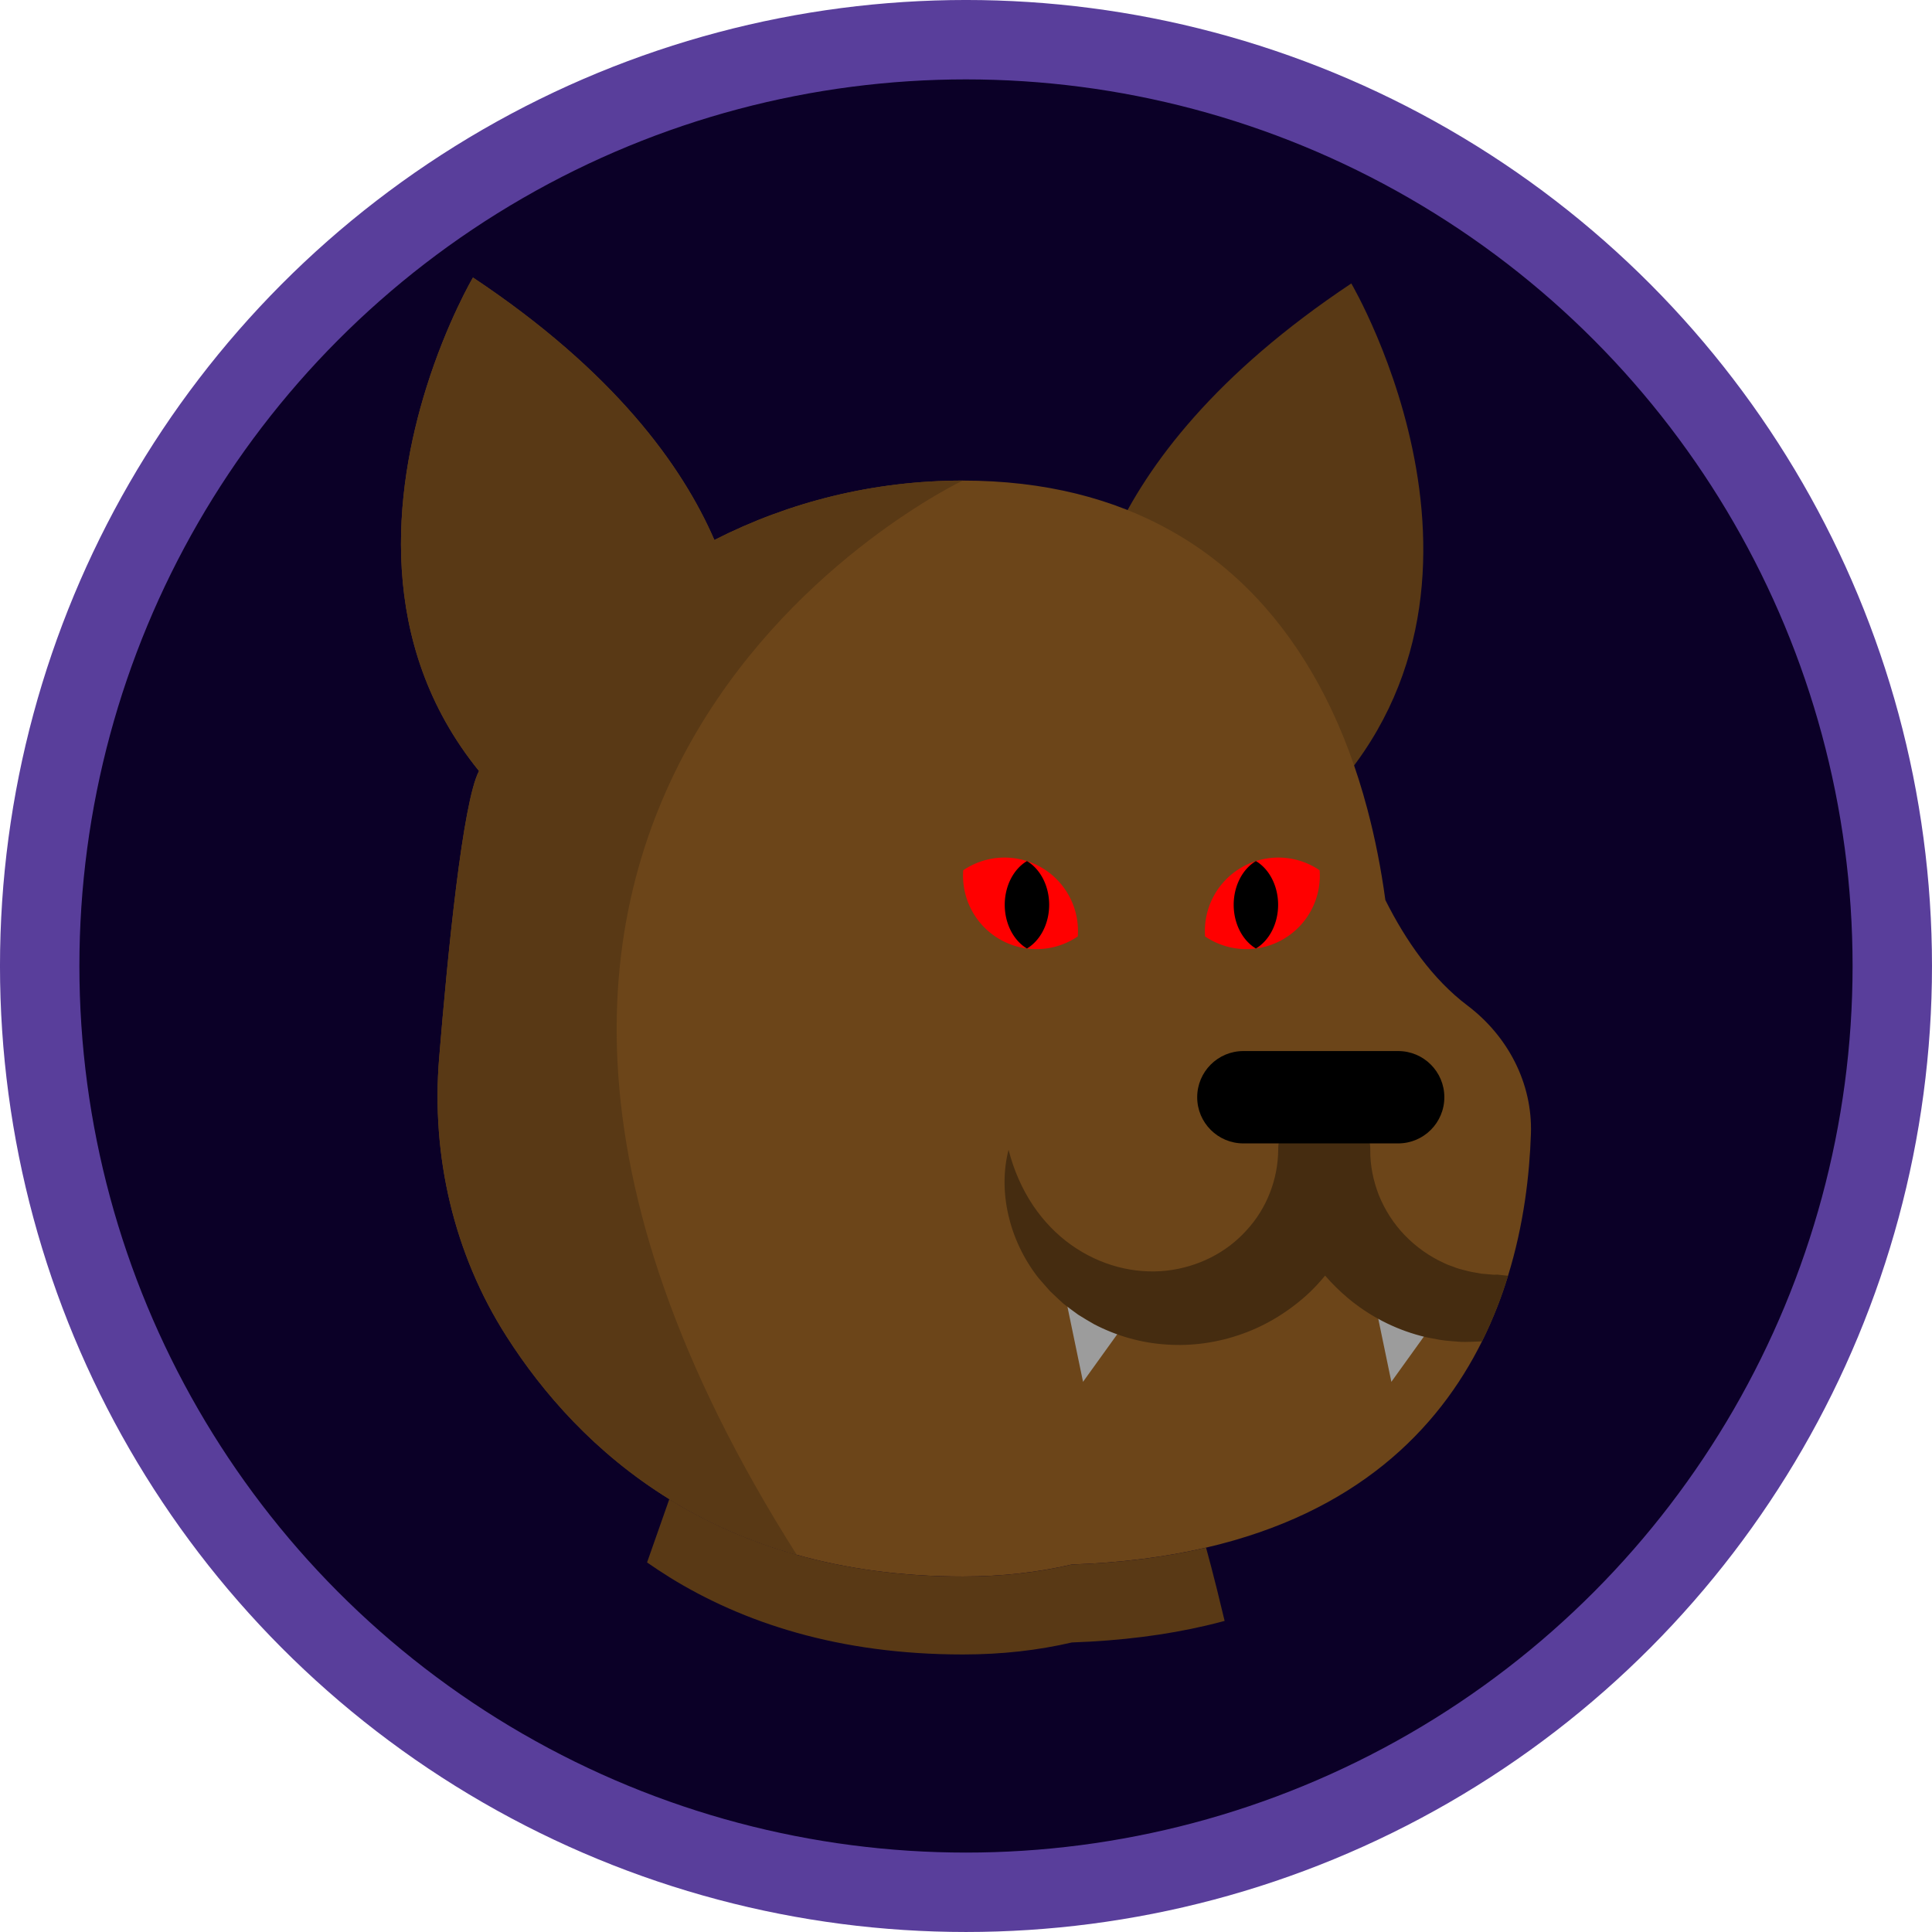 <?xml version="1.0" encoding="UTF-8" standalone="no"?>
<svg
   xmlns:dc="http://purl.org/dc/elements/1.1/"
   xmlns:cc="http://creativecommons.org/ns#"
   xmlns:rdf="http://www.w3.org/1999/02/22-rdf-syntax-ns#"
   xmlns:svg="http://www.w3.org/2000/svg"
   xmlns="http://www.w3.org/2000/svg"
   xmlns:sodipodi="http://sodipodi.sourceforge.net/DTD/sodipodi-0.dtd"
   xmlns:inkscape="http://www.inkscape.org/namespaces/inkscape"
   width="365"
   height="365"
   viewBox="0 0 96.573 96.573"
   version="1.1"
   id="svg8"
   inkscape:version="1.0.2 (e86c870879, 2021-01-15)"
   sodipodi:docname="social.svg"
   inkscape:export-filename="/home/paul/Pictures/icons/werwolf-online/public.png"
   inkscape:export-xdpi="96"
   inkscape:export-ydpi="96">
  <defs
     id="defs2">
    <inkscape:path-effect
       effect="fillet_chamfer"
       id="path-effect1008"
       is_visible="true"
       lpeversion="1"
       satellites_param="F,1,0,1,0,0,0,1 @ F,1,0,1,0,0,0,1 @ F,1,0,1,0,0.3,0,1 @ F,1,0,1,0,0.3,0,1"
       unit="px"
       method="auto"
       mode="F"
       radius="0"
       chamfer_steps="1"
       flexible="true"
       use_knot_distance="false"
       apply_no_radius="true"
       apply_with_radius="true"
       only_selected="false"
       hide_knots="false" />
    <inkscape:path-effect
       effect="fillet_chamfer"
       id="path-effect1006"
       is_visible="true"
       lpeversion="1"
       satellites_param="F,1,0,1,0,0,0,1 @ F,1,0,1,0,0,0,1 @ F,1,0,1,0,0.3,0,1 @ F,1,0,1,0,0.3,0,1"
       unit="px"
       method="auto"
       mode="F"
       radius="0"
       chamfer_steps="1"
       flexible="true"
       use_knot_distance="false"
       apply_no_radius="true"
       apply_with_radius="true"
       only_selected="false"
       hide_knots="false" />
    <inkscape:path-effect
       effect="fillet_chamfer"
       id="path-effect1004"
       is_visible="true"
       lpeversion="1"
       satellites_param="F,1,0,1,0,0,0,1 @ F,1,0,1,0,0,0,1 @ F,1,0,1,0,0.3,0,1 @ F,1,0,1,0,0.3,0,1"
       unit="px"
       method="auto"
       mode="F"
       radius="0"
       chamfer_steps="1"
       flexible="true"
       use_knot_distance="false"
       apply_no_radius="true"
       apply_with_radius="true"
       only_selected="false"
       hide_knots="false" />
    <inkscape:path-effect
       effect="fillet_chamfer"
       id="path-effect1002"
       is_visible="true"
       lpeversion="1"
       satellites_param="F,1,0,1,0,0,0,1 @ F,1,0,1,0,0,0,1 @ F,1,0,1,0,0.3,0,1 @ F,1,0,1,0,0.3,0,1"
       unit="px"
       method="auto"
       mode="F"
       radius="0"
       chamfer_steps="1"
       flexible="true"
       use_knot_distance="false"
       apply_no_radius="true"
       apply_with_radius="true"
       only_selected="false"
       hide_knots="false" />
    <inkscape:path-effect
       effect="fillet_chamfer"
       id="path-effect1000"
       is_visible="true"
       lpeversion="1"
       satellites_param="F,1,0,1,0,0,0,1 @ F,1,0,1,0,0,0,1 @ F,1,0,1,0,0.3,0,1 @ F,1,0,1,0,0.3,0,1"
       unit="px"
       method="auto"
       mode="F"
       radius="0"
       chamfer_steps="1"
       flexible="true"
       use_knot_distance="false"
       apply_no_radius="true"
       apply_with_radius="true"
       only_selected="false"
       hide_knots="false" />
    <inkscape:path-effect
       effect="fillet_chamfer"
       id="path-effect998"
       is_visible="true"
       lpeversion="1"
       satellites_param="F,1,0,1,0,0,0,1 @ F,1,0,1,0,0,0,1 @ F,1,0,1,0,0.3,0,1 @ F,1,0,1,0,0.3,0,1"
       unit="px"
       method="auto"
       mode="F"
       radius="0"
       chamfer_steps="1"
       flexible="true"
       use_knot_distance="false"
       apply_no_radius="true"
       apply_with_radius="true"
       only_selected="false"
       hide_knots="false" />
    <inkscape:path-effect
       effect="fillet_chamfer"
       id="path-effect996"
       is_visible="true"
       lpeversion="1"
       satellites_param="F,1,0,1,0,0,0,1 @ F,1,0,1,0,0,0,1 @ F,1,0,1,0,0.3,0,1 @ F,1,0,1,0,0.3,0,1"
       unit="px"
       method="auto"
       mode="F"
       radius="0"
       chamfer_steps="1"
       flexible="true"
       use_knot_distance="false"
       apply_no_radius="true"
       apply_with_radius="true"
       only_selected="false"
       hide_knots="false" />
    <inkscape:path-effect
       effect="fillet_chamfer"
       id="path-effect969"
       is_visible="true"
       lpeversion="1"
       satellites_param="F,1,0,1,0,0,0,1 @ F,1,0,1,0,0,0,1 @ F,1,0,1,0,0.3,0,1 @ F,1,0,1,0,0.3,0,1"
       unit="px"
       method="auto"
       mode="F"
       radius="0"
       chamfer_steps="1"
       flexible="true"
       use_knot_distance="false"
       apply_no_radius="true"
       apply_with_radius="true"
       only_selected="false"
       hide_knots="false" />
    <inkscape:path-effect
       effect="fillet_chamfer"
       id="path-effect965"
       is_visible="true"
       lpeversion="1"
       satellites_param="F,1,0,1,0,0,0,1 @ F,1,0,1,0,0,0,1 @ F,1,0,1,0,0.3,0,1 @ F,1,0,1,0,0.3,0,1"
       unit="px"
       method="auto"
       mode="F"
       radius="0"
       chamfer_steps="1"
       flexible="true"
       use_knot_distance="false"
       apply_no_radius="true"
       apply_with_radius="true"
       only_selected="false"
       hide_knots="false" />
    <inkscape:path-effect
       effect="fillet_chamfer"
       id="path-effect961"
       is_visible="true"
       lpeversion="1"
       satellites_param="F,1,0,1,0,0,0,1 @ F,1,0,1,0,0,0,1 @ F,1,0,1,0,0.3,0,1 @ F,1,0,1,0,0.3,0,1"
       unit="px"
       method="auto"
       mode="F"
       radius="0"
       chamfer_steps="1"
       flexible="true"
       use_knot_distance="false"
       apply_no_radius="true"
       apply_with_radius="true"
       only_selected="false"
       hide_knots="false" />
    <inkscape:path-effect
       effect="fillet_chamfer"
       id="path-effect957"
       is_visible="true"
       lpeversion="1"
       satellites_param="F,1,0,1,0,0,0,1 @ F,1,0,1,0,0,0,1 @ F,1,0,1,0,0.3,0,1 @ F,1,0,1,0,0.3,0,1"
       unit="px"
       method="auto"
       mode="F"
       radius="0"
       chamfer_steps="1"
       flexible="true"
       use_knot_distance="false"
       apply_no_radius="true"
       apply_with_radius="true"
       only_selected="false"
       hide_knots="false" />
    <inkscape:path-effect
       effect="fillet_chamfer"
       id="path-effect953"
       is_visible="true"
       lpeversion="1"
       satellites_param="F,1,0,1,0,0,0,1 @ F,1,0,1,0,0,0,1 @ F,1,0,1,0,0.3,0,1 @ F,1,0,1,0,0.3,0,1"
       unit="px"
       method="auto"
       mode="F"
       radius="0"
       chamfer_steps="1"
       flexible="true"
       use_knot_distance="false"
       apply_no_radius="true"
       apply_with_radius="true"
       only_selected="false"
       hide_knots="false" />
    <inkscape:path-effect
       effect="fillet_chamfer"
       id="path-effect949"
       is_visible="true"
       lpeversion="1"
       satellites_param="F,1,0,1,0,0,0,1 @ F,1,0,1,0,0,0,1 @ F,1,0,1,0,0.3,0,1 @ F,1,0,1,0,0.3,0,1"
       unit="px"
       method="auto"
       mode="F"
       radius="0"
       chamfer_steps="1"
       flexible="true"
       use_knot_distance="false"
       apply_no_radius="true"
       apply_with_radius="true"
       only_selected="false"
       hide_knots="false" />
    <inkscape:path-effect
       effect="fillet_chamfer"
       id="path-effect945"
       is_visible="true"
       lpeversion="1"
       satellites_param="F,1,0,1,0,0,0,1 @ F,1,0,1,0,0,0,1 @ F,1,0,1,0,0.3,0,1 @ F,1,0,1,0,0.3,0,1"
       unit="px"
       method="auto"
       mode="F"
       radius="0"
       chamfer_steps="1"
       flexible="true"
       use_knot_distance="false"
       apply_no_radius="true"
       apply_with_radius="true"
       only_selected="false"
       hide_knots="false" />
    <inkscape:path-effect
       effect="fillet_chamfer"
       id="path-effect941"
       is_visible="true"
       lpeversion="1"
       satellites_param="F,1,0,1,0,0,0,1 @ F,1,0,1,0,0,0,1 @ F,1,0,1,0,0.3,0,1 @ F,1,0,1,0,0.3,0,1"
       unit="px"
       method="auto"
       mode="F"
       radius="0"
       chamfer_steps="1"
       flexible="true"
       use_knot_distance="false"
       apply_no_radius="true"
       apply_with_radius="true"
       only_selected="false"
       hide_knots="false" />
    <inkscape:path-effect
       effect="fillet_chamfer"
       id="path-effect938"
       is_visible="true"
       lpeversion="1"
       satellites_param="F,0,0,1,0,0,0,1 @ F,0,0,1,0,0,0,1 @ F,0,0,1,0,0,0,1 @ F,0,0,1,0,0,0,1"
       unit="px"
       method="auto"
       mode="F"
       radius="0"
       chamfer_steps="1"
       flexible="false"
       use_knot_distance="true"
       apply_no_radius="true"
       apply_with_radius="true"
       only_selected="false"
       hide_knots="false" />
    <inkscape:path-effect
       effect="fillet_chamfer"
       id="path-effect5818"
       is_visible="true"
       lpeversion="1"
       satellites_param="F,0,0,1,0,0,0,1 @ F,0,0,1,0,0,0,1 @ F,0,0,1,0,3.78,0,1"
       unit="px"
       method="auto"
       mode="F"
       radius="0"
       chamfer_steps="1"
       flexible="false"
       use_knot_distance="true"
       apply_no_radius="true"
       apply_with_radius="true"
       only_selected="false"
       hide_knots="false" />
    <inkscape:path-effect
       effect="fillet_chamfer"
       id="path-effect5813"
       is_visible="true"
       lpeversion="1"
       satellites_param="F,0,0,1,0,0,0,1 @ F,0,0,1,0,0,0,1 @ F,0,0,1,0,5.666,0,1"
       unit="px"
       method="auto"
       mode="F"
       radius="0"
       chamfer_steps="1"
       flexible="false"
       use_knot_distance="true"
       apply_no_radius="true"
       apply_with_radius="true"
       only_selected="false"
       hide_knots="false" />
  </defs>
  <sodipodi:namedview
     id="base"
     pagecolor="#333333"
     bordercolor="#666666"
     borderopacity="1.0"
     inkscape:pageopacity="0"
     inkscape:pageshadow="2"
     inkscape:zoom="1.406721"
     inkscape:cx="197.59875"
     inkscape:cy="165.54725"
     inkscape:document-units="px"
     inkscape:current-layer="layer1"
     inkscape:document-rotation="0"
     showgrid="true"
     showborder="true"
     inkscape:snap-smooth-nodes="true"
     inkscape:snap-grids="false"
     inkscape:snap-to-guides="true"
     showguides="true"
     inkscape:guide-bbox="true"
     inkscape:snap-global="true"
     units="px"
     inkscape:window-width="1920"
     inkscape:window-height="1030"
     inkscape:window-x="0"
     inkscape:window-y="25"
     inkscape:window-maximized="0"
     inkscape:snap-nodes="true"
     fit-margin-top="0"
     fit-margin-left="0"
     fit-margin-right="0"
     fit-margin-bottom="0"
     inkscape:showpageshadow="true"
     inkscape:pagecheckerboard="false"
     inkscape:snap-intersection-paths="true"
     inkscape:object-paths="true"
     inkscape:snap-midpoints="true"
     inkscape:snap-bbox="true">
    <inkscape:grid
       type="xygrid"
       id="grid838"
       originx="-78.679"
       originy="-78.678"
       enabled="true"
       visible="false" />
  </sodipodi:namedview>
  <g
     inkscape:label="Layer 1"
     inkscape:groupmode="layer"
     id="layer1"
     transform="translate(-78.679,-78.678)">
    <circle
       style="fill:#0b0027;fill-opacity:1;stroke:#593e9b;stroke-width:3.969;stroke-linecap:square;stroke-miterlimit:4;stroke-dasharray:none;stroke-opacity:1;paint-order:stroke fill markers"
       id="path873"
       cx="126.965"
       cy="126.964"
       r="46.302" />
    <g
       id="g1463">
      <path
         style="fill:#593915;fill-opacity:1;stroke-width:0.265"
         d="m 146.224,92.845 c 0,0 9.344,15.84 -2.074,26.566 v 0 c -0.536,-2.016 -1.237,-3.902 -2.118,-5.629 -1.671,-3.278 -3.976,-5.973 -6.974,-7.851 -0.228,-0.142 -0.459,-0.28 -0.696,-0.412 v -0.003 c 1.677,-3.628 5.075,-8.152 11.864,-12.67 z"
         id="path8" />
      <path
         style="fill:#6c4519;fill-opacity:1;stroke-width:0.265"
         d="m 155.204,135.348 c -0.068,2.05 -0.354,4.546 -1.145,7.103 -0.157,0.517 -0.336,1.037 -0.539,1.554 -0.225,0.575 -0.477,1.151 -0.76,1.72 -2.21,4.45 -6.312,8.577 -13.797,10.313 -1.988,0.465 -4.216,0.757 -6.709,0.843 -1.674,0.391 -3.487,0.6 -5.447,0.6 -3.102,0 -5.857,-0.397 -8.297,-1.083 -2.422,-0.68 -4.536,-1.643 -6.377,-2.782 v -0.003 c -3.712,-2.296 -6.328,-5.3 -8.137,-8.137 -2.634,-4.121 -3.767,-9.024 -3.367,-13.899 0.431,-5.263 1.179,-12.828 1.994,-14.36 -5.192,-6.401 -4.222,-14.068 -2.641,-19.137 1.037,-3.324 2.339,-5.53 2.339,-5.53 7.072,4.706 10.464,9.42 12.067,13.12 3.727,-1.899 7.946,-2.97 12.418,-2.97 4.102,0 7.565,0.905 10.433,2.524 0.237,0.132 0.468,0.271 0.696,0.412 2.997,1.877 5.303,4.573 6.974,7.851 0.88,1.726 1.582,3.613 2.117,5.629 0.388,1.456 0.686,2.976 0.902,4.552 1.022,2.04 2.361,3.958 4.106,5.275 2.015,1.523 3.253,3.878 3.17,6.404 z"
         id="path4" />
      <path
         style="fill:#593915;fill-opacity:1;stroke-width:0.265"
         d="m 139.893,159.701 c -0.305,0.083 -0.613,0.16 -0.929,0.234 -1.988,0.465 -4.216,0.757 -6.709,0.843 -1.674,0.391 -3.487,0.6 -5.447,0.6 -3.102,0 -5.857,-0.397 -8.297,-1.083 -2.422,-0.68 -4.536,-1.643 -6.377,-2.782 v -0.003 c -0.382,-0.237 -0.751,-0.48 -1.111,-0.732 l 1.111,-3.161 c 2.714,1.677 6.023,2.976 10.033,3.545 1.453,0.209 2.997,0.32 4.641,0.32 1.961,0 3.773,-0.209 5.447,-0.6 2.493,-0.086 4.721,-0.379 6.709,-0.843 v 0.003 c 0,-2.6e-4 0.376,1.32 0.929,3.659 z"
         id="path14" />
      <path
         style="fill:#593915;fill-opacity:1;stroke-width:0.265"
         d="m 118.507,156.395 c 0,0 0,0.003 0.003,0.003 -2.422,-0.68 -4.536,-1.643 -6.377,-2.782 v -0.003 c -3.712,-2.296 -6.328,-5.3 -8.137,-8.137 -2.634,-4.121 -3.767,-9.024 -3.367,-13.899 0.431,-5.263 1.179,-12.828 1.994,-14.36 -5.192,-6.401 -4.222,-14.068 -2.641,-19.137 v -0.003 c 1.037,-3.321 2.339,-5.527 2.339,-5.527 7.072,4.706 10.464,9.42 12.067,13.12 3.727,-1.899 7.946,-2.97 12.418,-2.97 0,0 -32.603,15.399 -8.301,53.695 z"
         id="path18" />
      <path
         style="fill:#000000;fill-opacity:0;stroke-width:0.265"
         d="m 108.609,110.641 -5.986,6.577 c -5.192,-6.401 -4.222,-14.068 -2.641,-19.137 0.157,0.181 5.844,6.946 8.626,12.56 z"
         id="path26" />
      <g
         id="g40"
         transform="matrix(0.265,0,0,0.265,59.803,91.438)"
         style="fill:#9c9c9c;fill-opacity:1">
        <polyline
           style="fill:#9c9c9c;fill-opacity:1"
           points="270.878,190.138 275.519,212.498 287.546,195.768  "
           id="polyline36" />
        <polyline
           style="fill:#9c9c9c;fill-opacity:1"
           points="329.037,190.138 333.678,212.498 345.706,195.768  "
           id="polyline38" />
      </g>
      <path
         style="fill:#452c10;fill-opacity:1;stroke-width:0.265"
         d="m 154.059,142.451 c -0.157,0.517 -0.336,1.037 -0.539,1.554 -0.225,0.575 -0.477,1.151 -0.76,1.72 -0.025,0.003 -0.046,0.003 -0.071,0.006 -0.332,0.009 -0.668,0.034 -1.003,0.021 -0.336,-0.031 -0.674,-0.043 -1.009,-0.098 -0.329,-0.065 -0.671,-0.111 -0.997,-0.206 -1.32,-0.351 -2.576,-1 -3.638,-1.896 -0.403,-0.339 -0.779,-0.711 -1.126,-1.111 -0.246,0.298 -0.508,0.585 -0.788,0.852 -0.966,0.902 -2.102,1.613 -3.333,2.053 -1.228,0.443 -2.539,0.631 -3.81,0.539 -1.271,-0.077 -2.514,-0.44 -3.613,-1.013 -0.274,-0.151 -0.536,-0.317 -0.797,-0.477 -0.252,-0.175 -0.492,-0.366 -0.736,-0.548 -0.228,-0.203 -0.446,-0.415 -0.665,-0.622 -0.2,-0.221 -0.397,-0.452 -0.591,-0.674 -1.474,-1.88 -2.025,-4.333 -1.49,-6.401 0.262,1.034 0.68,1.963 1.213,2.767 0.536,0.8 1.191,1.474 1.92,1.991 1.462,1.04 3.17,1.459 4.758,1.286 1.588,-0.179 3.016,-0.911 4.016,-2.031 0.508,-0.554 0.896,-1.188 1.16,-1.871 0.265,-0.68 0.406,-1.409 0.412,-2.142 -0.006,-1.271 1.019,-2.305 2.29,-2.311 1.265,-0.009 2.296,1.006 2.311,2.268 v 0.043 c -0.01,0.782 0.151,1.554 0.434,2.28 0.295,0.723 0.726,1.407 1.284,1.985 0.557,0.579 1.231,1.065 1.991,1.407 0.185,0.096 0.388,0.148 0.585,0.231 0.197,0.071 0.406,0.108 0.613,0.169 0.206,0.049 0.422,0.077 0.637,0.12 0.212,0.025 0.428,0.034 0.646,0.055 l 0.16,-0.006 c 0.178,0.018 0.356,0.036 0.535,0.058 z"
         id="path42" />
      <path
         style="fill:#000000;fill-opacity:1;stroke-width:0.265"
         d="m 148.568,135.832 h -7.738 c -1.275,0 -2.308,-1.033 -2.308,-2.308 0,-1.275 1.033,-2.308 2.308,-2.308 h 7.738 c 1.275,0 2.308,1.033 2.308,2.308 0,1.275 -1.034,2.308 -2.308,2.308 z"
         id="path44" />
      <g
         id="g1007"
         transform="matrix(0.224,0,0,0.224,-1.225,105.673)">
        <g
           id="g999"
           transform="translate(3.586,7.6720092e-5)">
          <path
             id="path995"
             style="fill:#ff0000;fill-opacity:1;stroke-width:7.779;stroke-linecap:round;stroke-linejoin:round"
             d="m 585.408,73.005 a 16.391,16.391 0 0 0 -17.333,0.686 16.391,16.391 0 0 0 8.151,15.399 16.391,16.391 0 0 0 17.412,-0.64 16.391,16.391 0 0 0 -8.152,-15.399 16.391,16.391 0 0 0 -0.078,-0.045 z" />
          <path
             id="path997"
             style="fill:#000000;fill-opacity:1;stroke-width:4.627;stroke-linecap:round;stroke-linejoin:round"
             d="m 587.252,81.332 a 8.774,10.834 0 0 0 -4.957,-9.696 8.774,10.834 0 0 0 -4.957,9.755 8.774,10.834 0 0 0 4.957,9.755 8.774,10.834 0 0 0 4.957,-9.755 8.774,10.834 0 0 0 0,-0.06 z" />
        </g>
        <g
           id="g1005"
           transform="translate(10.537,7.6720092e-5)">
          <path
             id="path1001"
             style="fill:#ff0000;fill-opacity:1;stroke-width:7.779;stroke-linecap:round;stroke-linejoin:round"
             d="m 623.322,73.005 a 16.391,16.391 0 0 1 17.333,0.686 16.391,16.391 0 0 1 -8.151,15.399 16.391,16.391 0 0 1 -17.412,-0.64 16.391,16.391 0 0 1 8.152,-15.399 16.391,16.391 0 0 1 0.078,-0.045 z" />
          <path
             id="path1003"
             style="fill:#000000;fill-opacity:1;stroke-width:4.627;stroke-linecap:round;stroke-linejoin:round"
             d="m 621.478,81.332 a 8.774,10.834 0 0 1 4.957,-9.696 8.774,10.834 0 0 1 4.957,9.755 8.774,10.834 0 0 1 -4.957,9.755 8.774,10.834 0 0 1 -4.957,-9.755 8.774,10.834 0 0 1 0,-0.06 z" />
        </g>
      </g>
    </g>
  </g>
</svg>
